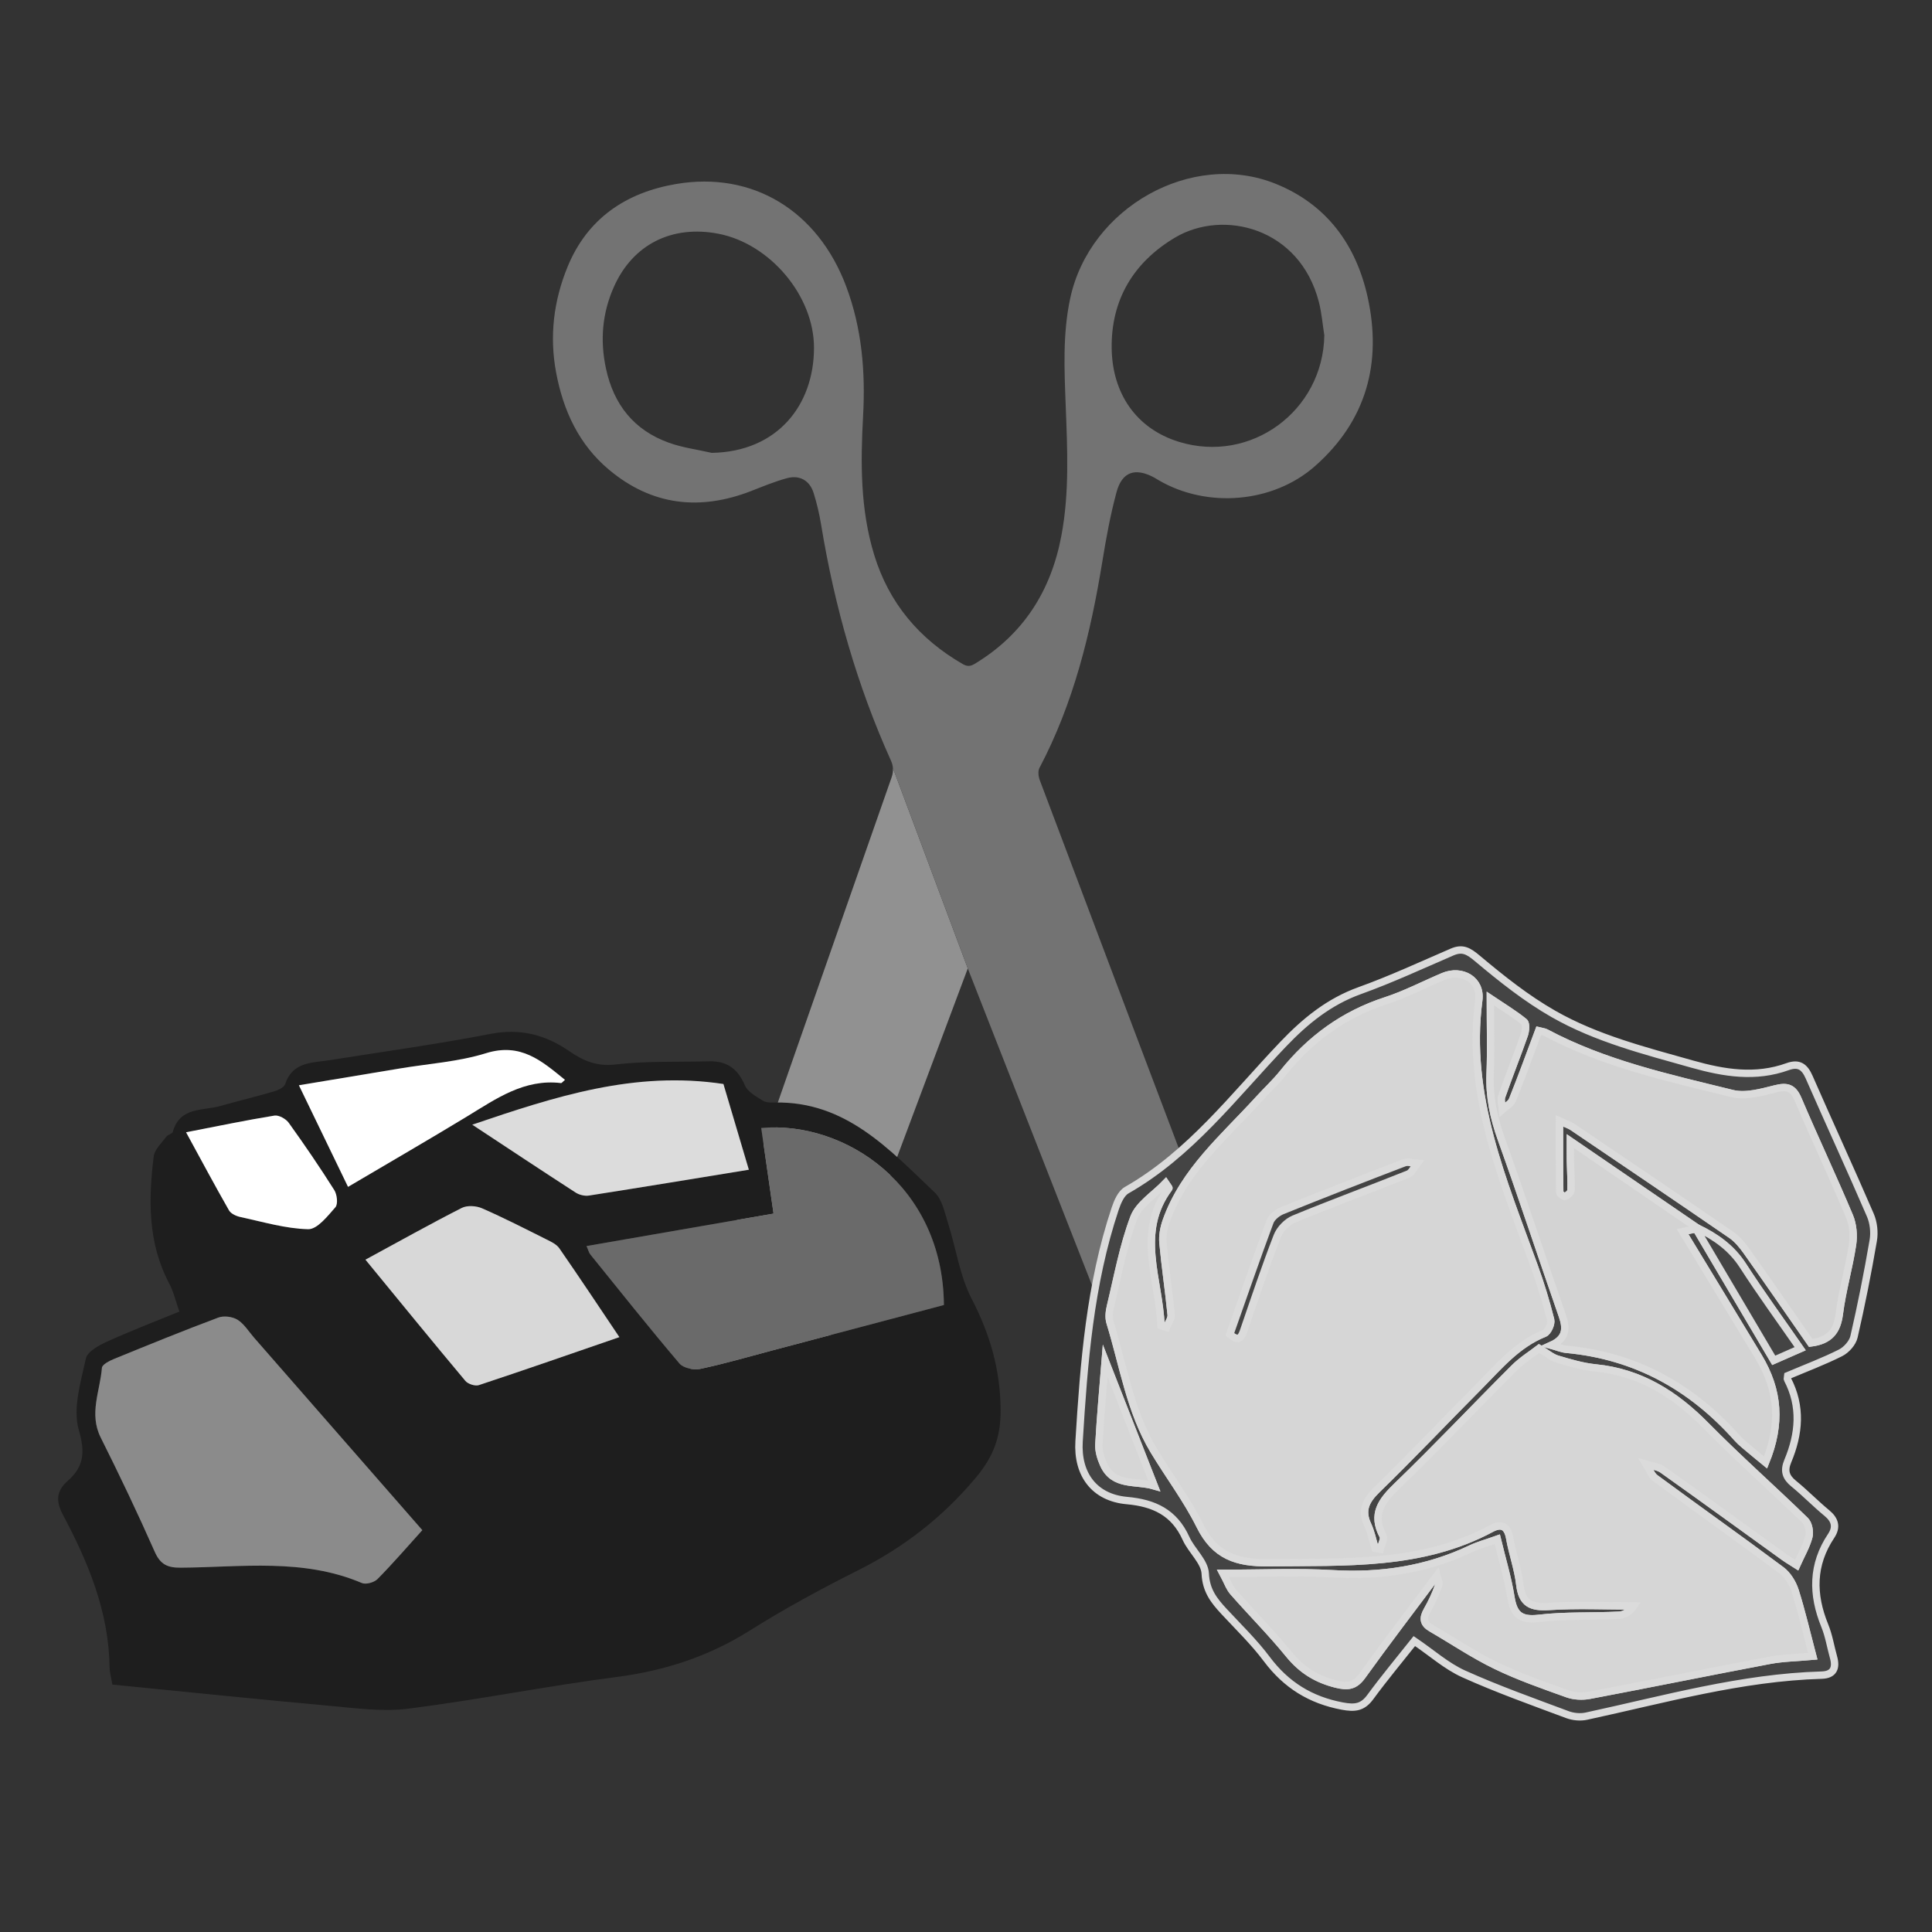 <?xml version="1.0" encoding="utf-8"?>
<!-- Generator: Adobe Illustrator 16.0.0, SVG Export Plug-In . SVG Version: 6.00 Build 0)  -->
<!DOCTYPE svg PUBLIC "-//W3C//DTD SVG 1.1//EN" "http://www.w3.org/Graphics/SVG/1.1/DTD/svg11.dtd">
<svg version="1.1" id="Layer_1" xmlns="http://www.w3.org/2000/svg" xmlns:xlink="http://www.w3.org/1999/xlink" x="0px" y="0px"
	 width="288px" height="288px" viewBox="0 0 288 288" enable-background="new 0 0 288 288" xml:space="preserve">
<rect x="0" y="0" width="288" height="288" fill="#333333" stroke="none"/>
<path fill="none" d="M156.364,111.637"/>
<g>
	<path fill="none" d="M107.124,34.849c-6.959-1.354-12.801,1.582-15.619,7.929c-1.733,3.908-2.078,7.961-1.175,12.159
		c1.157,5.393,4.187,9.193,9.38,11.061c2.045,0.735,4.253,1.021,6.387,1.509c9.788-0.163,15.238-7.114,15.245-15.658
		C121.348,44.072,114.762,36.339,107.124,34.849z"/>
	<path fill="none" d="M175.188,35.399c-6.225,3.69-9.572,9.296-9.474,16.524c0.093,6.749,3.675,11.974,10.006,13.933
		c10.741,3.323,21.508-4.602,21.693-15.869c-0.261-1.651-0.394-3.336-0.807-4.948C193.756,33.908,182.346,31.159,175.188,35.399z"/>
	<path fill="#919191" d="M132.9,115.911c-9.502,27.139-19.03,54.271-28.428,81.449c-2.353,6.803-2.792,13.827-0.885,20.866
		c1.375,5.071,4.103,9.316,8.145,12.971c10.85-28.959,21.643-57.766,32.535-86.835l-11.161-29.875
		C133.145,114.946,133.079,115.402,132.9,115.911z"/>
	<path fill="#737373" d="M203.871,44.285c-1.722-7.798-6.107-13.821-13.707-16.886c-12.473-5.034-27.704,3.503-30.624,17.049
		c-1.146,5.318-0.879,10.715-0.674,16.105c0.246,6.444,0.559,12.892-0.645,19.291c-1.55,8.248-5.67,14.737-12.936,19.12
		c-0.652,0.394-1.133,0.397-1.788,0.017c-6.469-3.743-10.972-9.059-13.181-16.258c-2.085-6.796-2.038-13.769-1.655-20.752
		c0.359-6.599-0.186-13.053-2.526-19.289c-4.223-11.252-13.914-17.204-25.368-15.25c-7.458,1.272-13.22,5.137-16.175,12.374
		c-2.06,5.042-2.708,10.304-1.695,15.716c1.062,5.679,3.389,10.728,7.869,14.485c6.374,5.35,13.536,6.175,21.223,3.181
		c1.764-0.688,3.524-1.421,5.347-1.913c1.874-0.505,3.366,0.363,3.944,2.199c0.488,1.552,0.862,3.153,1.126,4.759
		c2.001,12.165,5.343,23.927,10.418,35.175c0.172,0.381,0.254,0.73,0.282,1.078l11.161,29.875
		c11.272,28.756,22.441,57.247,33.651,85.844c0.284-0.2,0.435-0.29,0.564-0.404c0.267-0.23,0.53-0.467,0.782-0.715
		c4.941-4.877,7.125-10.946,7.564-17.73c0.438-6.771-0.913-13.246-3.308-19.56c-9.536-25.158-19.039-50.328-28.525-75.505
		l-10.729-17.038l10.729,17.038c-0.205-0.546-0.293-1.347-0.043-1.823c5.092-9.656,7.632-20.074,9.37-30.752
		c0.567-3.476,1.198-6.962,2.119-10.358c0.829-3.056,2.789-3.682,5.607-2.175c0.231,0.126,0.453,0.273,0.683,0.406
		c7.195,4.206,17.021,3.419,23.28-2.094C203.699,62.725,206.032,54.073,203.871,44.285z M106.097,67.507
		c-2.133-0.488-4.342-0.773-6.387-1.509c-5.193-1.868-8.223-5.668-9.38-11.061c-0.903-4.198-0.558-8.251,1.175-12.159
		c2.818-6.347,8.659-9.283,15.619-7.929c7.638,1.49,14.224,9.223,14.217,17C121.335,60.393,115.885,67.344,106.097,67.507z
		 M175.721,65.856c-6.331-1.958-9.913-7.184-10.006-13.933c-0.099-7.229,3.249-12.834,9.474-16.524
		c7.157-4.241,18.567-1.492,21.419,9.64c0.413,1.612,0.546,3.297,0.807,4.948C197.229,61.254,186.462,69.179,175.721,65.856z"/>
</g>
<g>
	<path fill-rule="evenodd" clip-rule="evenodd" fill="#1E1E1E" d="M16.749,251.12c-0.168-1.014-0.402-1.8-0.413-2.588
		c-0.112-8.244-3.161-15.598-6.945-22.702c-1.054-1.979-1.058-3.53,0.689-5.063c2.413-2.119,2.649-4.238,1.665-7.617
		c-0.93-3.193,0.301-7.126,1.054-10.633c0.222-1.033,1.937-1.967,3.16-2.524c3.479-1.584,7.057-2.951,10.779-4.479
		c-0.553-1.561-0.866-2.966-1.516-4.192c-3.192-6.028-3.104-12.455-2.309-18.932c0.129-1.052,1.195-2.009,1.892-2.962
		c0.223-0.305,0.872-0.398,0.953-0.693c1.047-3.788,4.492-3.119,7.146-3.879c2.617-0.749,5.27-1.378,7.881-2.146
		c0.645-0.19,1.555-0.592,1.725-1.102c1.115-3.353,4.008-3.158,6.646-3.574c8.007-1.266,16.044-2.384,24-3.918
		c4.396-0.85,8.154,0.136,11.655,2.545c2.133,1.469,4.119,2.344,6.933,2.018c4.616-0.535,9.316-0.352,13.981-0.469
		c2.628-0.066,4.277,1.115,5.319,3.592c0.408,0.97,1.685,1.634,2.673,2.272c0.464,0.299,1.183,0.29,1.783,0.278
		c10.572-0.208,17.043,6.966,23.842,13.412c1.122,1.064,1.485,3.017,1.997,4.623c1.193,3.742,1.729,7.8,3.506,11.226
		c2.723,5.247,4.254,10.482,4.318,16.457c0.045,4.159-1.079,7.09-3.747,10.263c-4.932,5.865-10.698,10.338-17.5,13.748
		c-5.52,2.769-10.972,5.729-16.196,9.014c-6.134,3.857-12.681,5.967-19.846,6.896c-10.347,1.34-20.601,3.393-30.949,4.714
		c-3.853,0.491-7.872-0.065-11.791-0.421C38.435,253.317,27.75,252.205,16.749,251.12z M62.955,228.097
		c-8.433-9.647-16.758-19.174-25.085-28.697c-0.8-0.916-1.472-2.046-2.46-2.663c-0.75-0.469-2.044-0.635-2.868-0.326
		c-5.213,1.949-10.37,4.051-15.522,6.156c-0.701,0.285-1.789,0.838-1.827,1.335c-0.266,3.447-1.961,6.831-0.181,10.387
		c2.808,5.61,5.513,11.278,8.048,17.017c0.844,1.913,1.896,2.399,3.889,2.386c9.058-0.064,18.24-1.44,27.001,2.289
		c0.604,0.258,1.834-0.093,2.332-0.597C58.546,233.091,60.652,230.642,62.955,228.097z M140.707,194.537
		c-0.134-17.813-14.804-27.504-27.232-26.389c0.601,4.184,1.203,8.364,1.835,12.763c-9.4,1.632-18.534,3.216-27.878,4.837
		c0.257,0.576,0.345,0.977,0.576,1.262c4.397,5.445,8.757,10.924,13.287,16.257c0.577,0.68,2.142,0.994,3.104,0.789
		c3.662-0.777,7.265-1.833,10.888-2.791C123.783,199.018,132.278,196.769,140.707,194.537z M54.475,187.776
		c5.125,6.246,9.971,12.193,14.899,18.074c0.391,0.466,1.455,0.813,2.012,0.628c6.899-2.285,13.763-4.681,20.946-7.154
		c-3.075-4.573-5.97-8.94-8.955-13.244c-0.424-0.611-1.254-0.99-1.963-1.346c-3.165-1.582-6.318-3.199-9.559-4.615
		c-0.869-0.38-2.217-0.464-3.023-0.054C64.15,182.447,59.563,185.016,54.475,187.776z M70.398,167.655
		c5.449,3.59,10.411,6.888,15.416,10.12c0.541,0.349,1.354,0.544,1.983,0.445c7.876-1.231,15.742-2.531,23.833-3.851
		c-1.366-4.605-2.644-8.913-3.791-12.781C94.596,159.593,82.764,163.455,70.398,167.655z M84.22,160.974
		c-3.46-2.821-6.59-5.585-11.769-3.976c-4.117,1.279-8.544,1.559-12.834,2.275c-4.933,0.824-9.866,1.642-15.06,2.505
		c2.553,5.279,4.912,10.158,7.324,15.146c6.15-3.632,12.016-7.021,17.805-10.539c4.316-2.625,8.47-5.584,13.933-4.936
		C83.75,161.465,83.911,161.226,84.22,160.974z M27.735,168.784c2.24,4.108,4.265,7.904,6.398,11.638
		c0.286,0.503,1.083,0.864,1.706,0.998c3.354,0.721,6.718,1.736,10.099,1.815c1.353,0.031,2.896-1.95,4.059-3.273
		c0.412-0.469,0.253-1.895-0.165-2.557c-2.156-3.412-4.434-6.753-6.791-10.032c-0.424-0.589-1.48-1.18-2.132-1.074
		C36.662,166.989,32.445,167.871,27.735,168.784z"/>
	<path fill-rule="evenodd" clip-rule="evenodd" fill="#8B8B8B" d="M62.955,228.097c-2.302,2.545-4.408,4.994-6.674,7.286
		c-0.498,0.504-1.728,0.854-2.332,0.597c-8.761-3.729-17.943-2.354-27.001-2.289c-1.993,0.014-3.045-0.473-3.889-2.386
		c-2.535-5.738-5.24-11.406-8.048-17.017c-1.78-3.556-0.085-6.939,0.181-10.387c0.038-0.497,1.126-1.05,1.827-1.335
		c5.153-2.105,10.31-4.207,15.522-6.156c0.824-0.309,2.117-0.143,2.868,0.326c0.989,0.617,1.66,1.747,2.46,2.663
		C46.196,208.923,54.521,218.449,62.955,228.097z"/>
	<path fill-rule="evenodd" clip-rule="evenodd" fill="#6A6A6A" d="M140.707,194.537c-8.428,2.231-16.924,4.48-25.42,6.728
		c-3.623,0.958-7.226,2.014-10.888,2.791c-0.961,0.205-2.526-0.109-3.104-0.789c-4.529-5.333-8.89-10.812-13.287-16.257
		c-0.231-0.285-0.319-0.686-0.576-1.262c9.344-1.621,18.478-3.205,27.878-4.837c-0.632-4.398-1.234-8.579-1.835-12.763
		C125.903,167.033,140.572,176.725,140.707,194.537z"/>
	<path fill-rule="evenodd" clip-rule="evenodd" fill="#D8D8D8" d="M54.475,187.776c5.088-2.761,9.675-5.329,14.356-7.711
		c0.807-0.41,2.154-0.326,3.023,0.054c3.24,1.416,6.394,3.033,9.559,4.615c0.709,0.355,1.54,0.734,1.963,1.346
		c2.985,4.304,5.88,8.671,8.955,13.244c-7.184,2.474-14.047,4.869-20.946,7.154c-0.557,0.185-1.621-0.162-2.012-0.628
		C64.446,199.97,59.6,194.022,54.475,187.776z"/>
	<path fill-rule="evenodd" clip-rule="evenodd" fill="#DCDCDC" d="M70.398,167.655c12.366-4.2,24.198-8.063,37.441-6.066
		c1.147,3.868,2.425,8.176,3.791,12.781c-8.091,1.319-15.957,2.619-23.833,3.851c-0.629,0.099-1.443-0.097-1.983-0.445
		C80.809,174.543,75.847,171.245,70.398,167.655z"/>
	<path fill-rule="evenodd" clip-rule="evenodd" fill="#FFFFFF" d="M84.22,160.974c-0.309,0.252-0.47,0.491-0.601,0.476
		c-5.463-0.648-9.617,2.311-13.933,4.936c-5.789,3.518-11.654,6.907-17.805,10.539c-2.412-4.987-4.771-9.866-7.324-15.146
		c5.193-0.863,10.127-1.681,15.06-2.505c4.29-0.717,8.717-0.996,12.834-2.275C77.63,155.389,80.759,158.152,84.22,160.974z"/>
	<path fill-rule="evenodd" clip-rule="evenodd" fill="#FFFFFF" d="M27.735,168.784c4.709-0.913,8.927-1.795,13.174-2.485
		c0.652-0.105,1.708,0.485,2.132,1.074c2.356,3.279,4.635,6.62,6.791,10.032c0.418,0.662,0.577,2.088,0.165,2.557
		c-1.163,1.323-2.706,3.305-4.059,3.273c-3.381-0.079-6.745-1.095-10.099-1.815c-0.624-0.134-1.42-0.495-1.706-0.998
		C32,176.688,29.975,172.893,27.735,168.784z"/>
</g>
<path fill-rule="evenodd" clip-rule="evenodd" fill="#444444" stroke="#DBDBDB" stroke-width="1.101" stroke-miterlimit="10" d="
	M266.5,205.07c-0.039,0.376-0.08,0.469-0.05,0.524c2.13,4.061,1.754,8.15,0.053,12.206c-0.606,1.444-0.308,2.401,0.885,3.368
	c1.707,1.387,3.241,2.985,4.94,4.383c1.231,1.013,1.507,2.1,0.641,3.398c-2.865,4.29-2.854,8.737-0.953,13.388
	c0.612,1.496,0.862,3.137,1.303,4.705c0.444,1.587,0.017,2.616-1.765,2.668c-11.994,0.346-23.474,3.613-35.091,6.119
	c-0.885,0.191-1.958,0.09-2.811-0.23c-5.187-1.94-10.42-3.798-15.461-6.071c-2.554-1.15-4.739-3.117-7.359-4.896
	c-2.179,2.747-4.463,5.479-6.565,8.346c-1.15,1.569-2.303,1.691-4.168,1.344c-4.734-0.886-8.372-3.149-11.256-6.999
	c-1.898-2.533-4.204-4.765-6.368-7.095c-1.499-1.614-2.695-3.114-2.813-5.657c-0.082-1.786-2.042-3.417-2.87-5.251
	c-1.742-3.854-4.742-5.272-8.813-5.636c-4.826-0.432-7.426-3.884-7.124-8.821c0.717-11.72,1.62-23.419,5.375-34.663
	c0.341-1.019,0.879-2.3,1.714-2.776c9.5-5.417,15.979-14.062,23.323-21.754c3.325-3.48,6.844-6.352,11.446-8.007
	c4.668-1.679,9.185-3.781,13.746-5.747c1.584-0.684,2.466-0.138,3.783,0.967c3.585,3.005,7.302,5.972,11.352,8.277
	c6.396,3.646,13.543,5.457,20.61,7.45c4.813,1.358,9.479,2.121,14.287,0.389c1.676-0.604,2.521,0.037,3.198,1.582
	c3.007,6.863,6.148,13.67,9.115,20.548c0.485,1.122,0.646,2.566,0.439,3.772c-0.824,4.816-1.776,9.614-2.873,14.375
	c-0.212,0.918-1.134,1.949-2.001,2.388C271.835,202.938,269.163,203.941,266.5,205.07z M252.837,183.179
	c3.836,6.498,7.672,12.995,11.569,19.601c1.398-0.615,2.568-1.129,3.943-1.73c-2.934-4.23-5.854-8.232-8.536-12.387
	c-1.714-2.652-4.085-4.316-6.826-5.623c-6.152-4.211-12.304-8.419-18.891-12.929c0,1.264-0.015,2.113,0.003,2.964
	c0.032,1.466,0.139,2.932,0.09,4.394c-0.011,0.318-0.505,0.73-0.866,0.875c-0.178,0.07-0.809-0.372-0.812-0.589
	c-0.054-3.438-0.038-6.874-0.038-10.665c0.979,0.451,1.515,0.612,1.958,0.913c7.899,5.344,15.803,10.683,23.66,16.086
	c0.905,0.623,1.657,1.548,2.302,2.459c3.24,4.569,6.42,9.182,9.529,13.646c2.826-0.354,3.941-1.767,4.267-4.344
	c0.438-3.47,1.446-6.861,1.967-10.324c0.205-1.36,0.077-2.955-0.452-4.212c-2.463-5.855-5.178-11.603-7.669-17.444
	c-0.737-1.729-1.614-2.002-3.37-1.561c-2.084,0.521-4.444,1.192-6.416,0.709c-9.479-2.334-19.068-4.421-27.801-9.075
	c-0.261-0.14-0.589-0.161-1.077-0.285c-1.313,3.503-2.553,6.938-3.915,10.323c-0.229,0.574-0.981,0.939-1.491,1.399
	c-0.048-0.646-0.303-1.363-0.106-1.926c1.071-3.076,2.288-6.101,3.366-9.174c0.21-0.6,0.309-1.679-0.021-1.949
	c-1.45-1.187-3.077-2.158-5.041-3.478c0,4.188,0.113,7.694-0.032,11.188c-0.143,3.402,0.523,6.563,1.676,9.765
	c3.143,8.732,6.024,17.556,9.084,26.318c0.662,1.894,0.628,3.393-1.636,4.415c0.966,0.265,1.582,0.537,2.22,0.596
	c10.298,0.952,18.676,5.571,25.487,13.235c0.593,0.667,1.32,1.213,2.003,1.797c0.712,0.608,1.442,1.191,2.224,1.834
	c2.345-5.747,1.986-10.719-1.05-15.751c-3.697-6.126-7.421-12.234-11.319-18.656C251.675,183.417,252.256,183.297,252.837,183.179z
	 M270.229,246.891c-0.927-3.51-1.654-6.683-2.639-9.773c-0.362-1.135-1.119-2.362-2.058-3.061
	c-6.213-4.632-12.54-9.111-18.78-13.709c-0.618-0.455-0.903-1.366-1.344-2.065c0.813,0.25,1.76,0.314,2.419,0.782
	c6.055,4.297,12.058,8.664,18.082,13.004c0.573,0.413,1.188,0.77,1.915,1.236c0.689-1.539,1.45-2.826,1.817-4.217
	c0.192-0.731-0.026-1.931-0.537-2.427c-4.889-4.762-10.018-9.281-14.804-14.144c-4.609-4.679-9.778-7.941-16.449-8.604
	c-1.931-0.191-3.84-0.761-5.711-1.317c-0.841-0.252-1.563-0.901-2.703-1.587c-1.085,0.841-2.55,1.743-3.735,2.93
	c-5.832,5.825-11.489,11.828-17.423,17.546c-2.315,2.232-3.853,4.226-2.113,7.471c0.243,0.456-0.26,1.312-0.416,1.982
	c-0.255-0.043-0.511-0.087-0.766-0.13c-0.354-1.16-0.581-2.379-1.091-3.467c-1.04-2.218-0.289-3.678,1.386-5.307
	c5.146-5.006,10.085-10.225,15.148-15.316c2.976-2.992,5.683-6.314,9.798-7.957c0.52-0.208,1.071-1.432,0.927-2.014
	c-0.672-2.683-1.486-5.339-2.429-7.94c-4.652-12.838-10.159-25.459-8.287-39.703c0.398-3.037-2.504-4.724-5.305-3.54
	c-2.854,1.206-5.621,2.665-8.554,3.617c-6.25,2.031-11.256,5.688-15.327,10.775c-1.118,1.396-2.449,2.622-3.656,3.948
	c-5.128,5.636-11.112,10.631-13.758,18.134c-0.36,1.02-0.573,2.188-0.475,3.255c0.328,3.572,0.873,7.123,1.219,10.695
	c0.06,0.602-0.453,1.26-0.701,1.892c-0.272-0.093-0.544-0.186-0.816-0.277c-0.248-6.859-3.755-13.881,1.189-20.488
	c0.016-0.021-0.079-0.125-0.496-0.752c-1.683,1.756-3.991,3.161-4.741,5.156c-1.598,4.243-2.41,8.786-3.484,13.223
	c-0.185,0.764-0.289,1.666-0.064,2.391c1.989,6.445,2.989,13.24,6.544,19.138c2.255,3.738,4.922,7.261,6.855,11.153
	c2.231,4.492,5.411,5.595,10.296,5.53c11.339-0.15,22.688,0.522,33.155-5.094c1.471-0.789,2.407-0.387,2.729,1.427
	c0.411,2.321,1.239,4.585,1.507,6.917c0.324,2.837,1.685,3.447,4.363,3.27c4.191-0.275,8.415-0.073,12.624-0.073
	c-0.544,0.795-1.353,1.339-2.187,1.38c-3.992,0.202-8.021,0-11.976,0.469c-2.826,0.335-3.745-0.649-4.159-3.214
	c-0.459-2.842-1.306-5.62-2.022-8.587c-1.532,0.546-2.796,0.879-3.957,1.432c-6.556,3.117-13.426,4.142-20.658,3.714
	c-5.188-0.305-10.407-0.058-16.269-0.058c0.662,1.236,0.95,2.132,1.52,2.779c2.746,3.127,5.696,6.083,8.318,9.305
	c1.898,2.334,4.137,3.712,7.031,4.43c1.727,0.428,2.775,0.308,3.876-1.223c3.583-4.987,7.319-9.861,11.12-14.94
	c0.057,0.251,0.445,0.926,0.281,1.414c-0.439,1.305-1.039,2.572-1.723,3.77c-0.649,1.14-0.582,1.943,0.597,2.627
	c3.219,1.863,6.319,3.968,9.657,5.584c3.437,1.664,7.075,2.928,10.679,4.22c0.993,0.354,2.22,0.412,3.265,0.215
	c8.959-1.694,17.896-3.517,26.854-5.21C265.771,247.129,267.817,247.11,270.229,246.891z M172.063,221.498
	c-2.52-6.429-4.898-12.497-7.309-18.646c-0.333,4.194-0.719,8.329-0.945,12.474c-0.053,0.978,0.286,2.053,0.696,2.97
	C166.001,221.625,169.269,220.675,172.063,221.498z"/>
<path fill-rule="evenodd" clip-rule="evenodd" fill="#D6D6D6" stroke="#DBDBDB" stroke-width="1.101" stroke-miterlimit="10" d="
	M270.229,246.891c-2.411,0.22-4.458,0.238-6.44,0.615c-8.958,1.693-17.895,3.516-26.854,5.21c-1.045,0.197-2.271,0.14-3.265-0.215
	c-3.604-1.292-7.242-2.556-10.679-4.22c-3.338-1.616-6.438-3.721-9.657-5.584c-1.179-0.684-1.246-1.487-0.597-2.627
	c0.684-1.197,1.283-2.465,1.723-3.77c0.164-0.488-0.225-1.163-0.281-1.414c-3.801,5.079-7.537,9.953-11.12,14.94
	c-1.101,1.53-2.149,1.65-3.876,1.223c-2.895-0.718-5.133-2.096-7.031-4.43c-2.622-3.222-5.572-6.178-8.318-9.305
	c-0.569-0.647-0.857-1.543-1.52-2.779c5.861,0,11.081-0.247,16.269,0.058c7.232,0.428,14.103-0.597,20.658-3.714
	c1.161-0.553,2.425-0.886,3.957-1.432c0.717,2.967,1.563,5.745,2.022,8.587c0.414,2.564,1.333,3.549,4.159,3.214
	c3.954-0.469,7.983-0.267,11.976-0.469c0.834-0.041,1.643-0.585,2.187-1.38c-4.209,0-8.433-0.202-12.624,0.073
	c-2.679,0.178-4.039-0.433-4.363-3.27c-0.268-2.332-1.096-4.596-1.507-6.917c-0.322-1.813-1.259-2.216-2.729-1.427
	c-10.468,5.616-21.816,4.943-33.155,5.094c-4.885,0.064-8.064-1.038-10.296-5.53c-1.934-3.893-4.601-7.415-6.855-11.153
	c-3.555-5.897-4.555-12.692-6.544-19.138c-0.225-0.725-0.12-1.627,0.064-2.391c1.074-4.437,1.887-8.979,3.484-13.223
	c0.75-1.995,3.059-3.4,4.741-5.156c0.417,0.627,0.512,0.73,0.496,0.752c-4.944,6.607-1.438,13.629-1.189,20.488
	c0.272,0.092,0.544,0.185,0.816,0.277c0.248-0.632,0.761-1.29,0.701-1.892c-0.346-3.572-0.891-7.123-1.219-10.695
	c-0.099-1.066,0.114-2.235,0.475-3.255c2.646-7.503,8.63-12.498,13.758-18.134c1.207-1.326,2.538-2.552,3.656-3.948
	c4.071-5.088,9.077-8.744,15.327-10.775c2.933-0.952,5.7-2.411,8.554-3.617c2.801-1.184,5.703,0.503,5.305,3.54
	c-1.872,14.244,3.635,26.865,8.287,39.703c0.942,2.602,1.757,5.258,2.429,7.94c0.145,0.582-0.407,1.806-0.927,2.014
	c-4.115,1.643-6.822,4.965-9.798,7.957c-5.063,5.092-10.002,10.311-15.148,15.316c-1.675,1.629-2.426,3.089-1.386,5.307
	c0.51,1.088,0.736,2.307,1.091,3.467c0.255,0.043,0.511,0.087,0.766,0.13c0.156-0.671,0.659-1.526,0.416-1.982
	c-1.739-3.245-0.202-5.238,2.113-7.471c5.934-5.718,11.591-11.721,17.423-17.546c1.186-1.187,2.65-2.089,3.735-2.93
	c1.14,0.686,1.862,1.335,2.703,1.587c1.871,0.557,3.78,1.126,5.711,1.317c6.671,0.662,11.84,3.925,16.449,8.604
	c4.786,4.862,9.915,9.382,14.804,14.144c0.511,0.496,0.729,1.695,0.537,2.427c-0.367,1.391-1.128,2.678-1.817,4.217
	c-0.727-0.467-1.342-0.823-1.915-1.236c-6.024-4.34-12.027-8.707-18.082-13.004c-0.659-0.468-1.605-0.532-2.419-0.782
	c0.44,0.699,0.726,1.61,1.344,2.065c6.24,4.598,12.567,9.077,18.78,13.709c0.938,0.698,1.695,1.926,2.058,3.061
	C268.574,240.208,269.302,243.381,270.229,246.891z M183.341,198.903c1.453,1.267,1.761,0.293,2.146-0.829
	c1.584-4.617,3.133-9.251,4.898-13.799c0.403-1.039,1.466-2.139,2.492-2.563c5.639-2.33,11.371-4.432,17.038-6.699
	c0.553-0.222,0.867-1.036,1.293-1.576c-0.623-0.043-1.328-0.299-1.858-0.097c-6.08,2.323-12.147,4.688-18.182,7.128
	c-0.74,0.299-1.596,0.978-1.857,1.683C187.247,187.71,185.313,193.315,183.341,198.903z"/>
<path fill-rule="evenodd" clip-rule="evenodd" fill="#D3D3D3" stroke="#DBDBDB" stroke-width="1.101" stroke-miterlimit="10" d="
	M252.837,183.179c-0.581,0.118-1.162,0.238-2.019,0.415c3.898,6.422,7.622,12.53,11.319,18.656
	c3.036,5.032,3.395,10.004,1.05,15.751c-0.781-0.643-1.512-1.226-2.224-1.834c-0.683-0.584-1.41-1.13-2.003-1.797
	c-6.812-7.664-15.189-12.283-25.487-13.235c-0.638-0.059-1.254-0.331-2.22-0.596c2.264-1.022,2.298-2.521,1.636-4.415
	c-3.06-8.763-5.941-17.586-9.084-26.318c-1.152-3.201-1.818-6.362-1.676-9.765c0.146-3.493,0.032-6.999,0.032-11.188
	c1.964,1.319,3.591,2.291,5.041,3.478c0.33,0.271,0.231,1.35,0.021,1.949c-1.078,3.073-2.295,6.098-3.366,9.174
	c-0.196,0.563,0.059,1.28,0.106,1.926c0.51-0.46,1.262-0.825,1.491-1.399c1.362-3.386,2.602-6.82,3.915-10.323
	c0.488,0.124,0.816,0.146,1.077,0.285c8.732,4.654,18.322,6.741,27.801,9.075c1.972,0.483,4.332-0.188,6.416-0.709
	c1.756-0.441,2.633-0.168,3.37,1.561c2.491,5.842,5.206,11.589,7.669,17.444c0.529,1.257,0.657,2.852,0.452,4.212
	c-0.521,3.463-1.529,6.854-1.967,10.324c-0.325,2.577-1.44,3.989-4.267,4.344c-3.109-4.465-6.289-9.077-9.529-13.646
	c-0.645-0.911-1.396-1.836-2.302-2.459c-7.857-5.403-15.761-10.742-23.66-16.086c-0.443-0.301-0.979-0.462-1.958-0.913
	c0,3.791-0.016,7.228,0.038,10.665c0.003,0.217,0.634,0.659,0.812,0.589c0.361-0.145,0.855-0.557,0.866-0.875
	c0.049-1.462-0.058-2.928-0.09-4.394c-0.018-0.851-0.003-1.7-0.003-2.964c6.587,4.51,12.738,8.718,18.891,12.929L252.837,183.179z"
	/>
<path fill="none" d="M143.959,145.184"/>
<path fill-rule="evenodd" clip-rule="evenodd" fill="#444444" stroke="#DBDBDB" stroke-width="1.101" stroke-miterlimit="10" d="
	M252.987,183.039c2.741,1.307,5.112,2.971,6.826,5.623c2.683,4.154,5.603,8.156,8.536,12.387c-1.375,0.602-2.545,1.115-3.943,1.73
	c-3.897-6.605-7.733-13.103-11.569-19.601L252.987,183.039z"/>
<path fill-rule="evenodd" clip-rule="evenodd" fill="#D6D6D6" stroke="#DBDBDB" stroke-width="1.101" stroke-miterlimit="10" d="
	M172.063,221.498c-2.795-0.823-6.063,0.127-7.558-3.203c-0.41-0.917-0.749-1.992-0.696-2.97c0.227-4.145,0.612-8.279,0.945-12.474
	C167.165,209.001,169.544,215.069,172.063,221.498z"/>
<path fill-rule="evenodd" clip-rule="evenodd" fill="#444444" stroke="#DBDBDB" stroke-width="1.101" stroke-miterlimit="10" d="
	M183.341,198.903c1.973-5.588,3.906-11.193,5.97-16.752c0.262-0.705,1.117-1.384,1.857-1.683c6.034-2.44,12.102-4.805,18.182-7.128
	c0.53-0.202,1.235,0.054,1.858,0.097c-0.426,0.54-0.74,1.354-1.293,1.576c-5.667,2.268-11.399,4.369-17.038,6.699
	c-1.026,0.424-2.089,1.523-2.492,2.563c-1.766,4.548-3.314,9.182-4.898,13.799C185.102,199.196,184.794,200.17,183.341,198.903z"/>
</svg>
